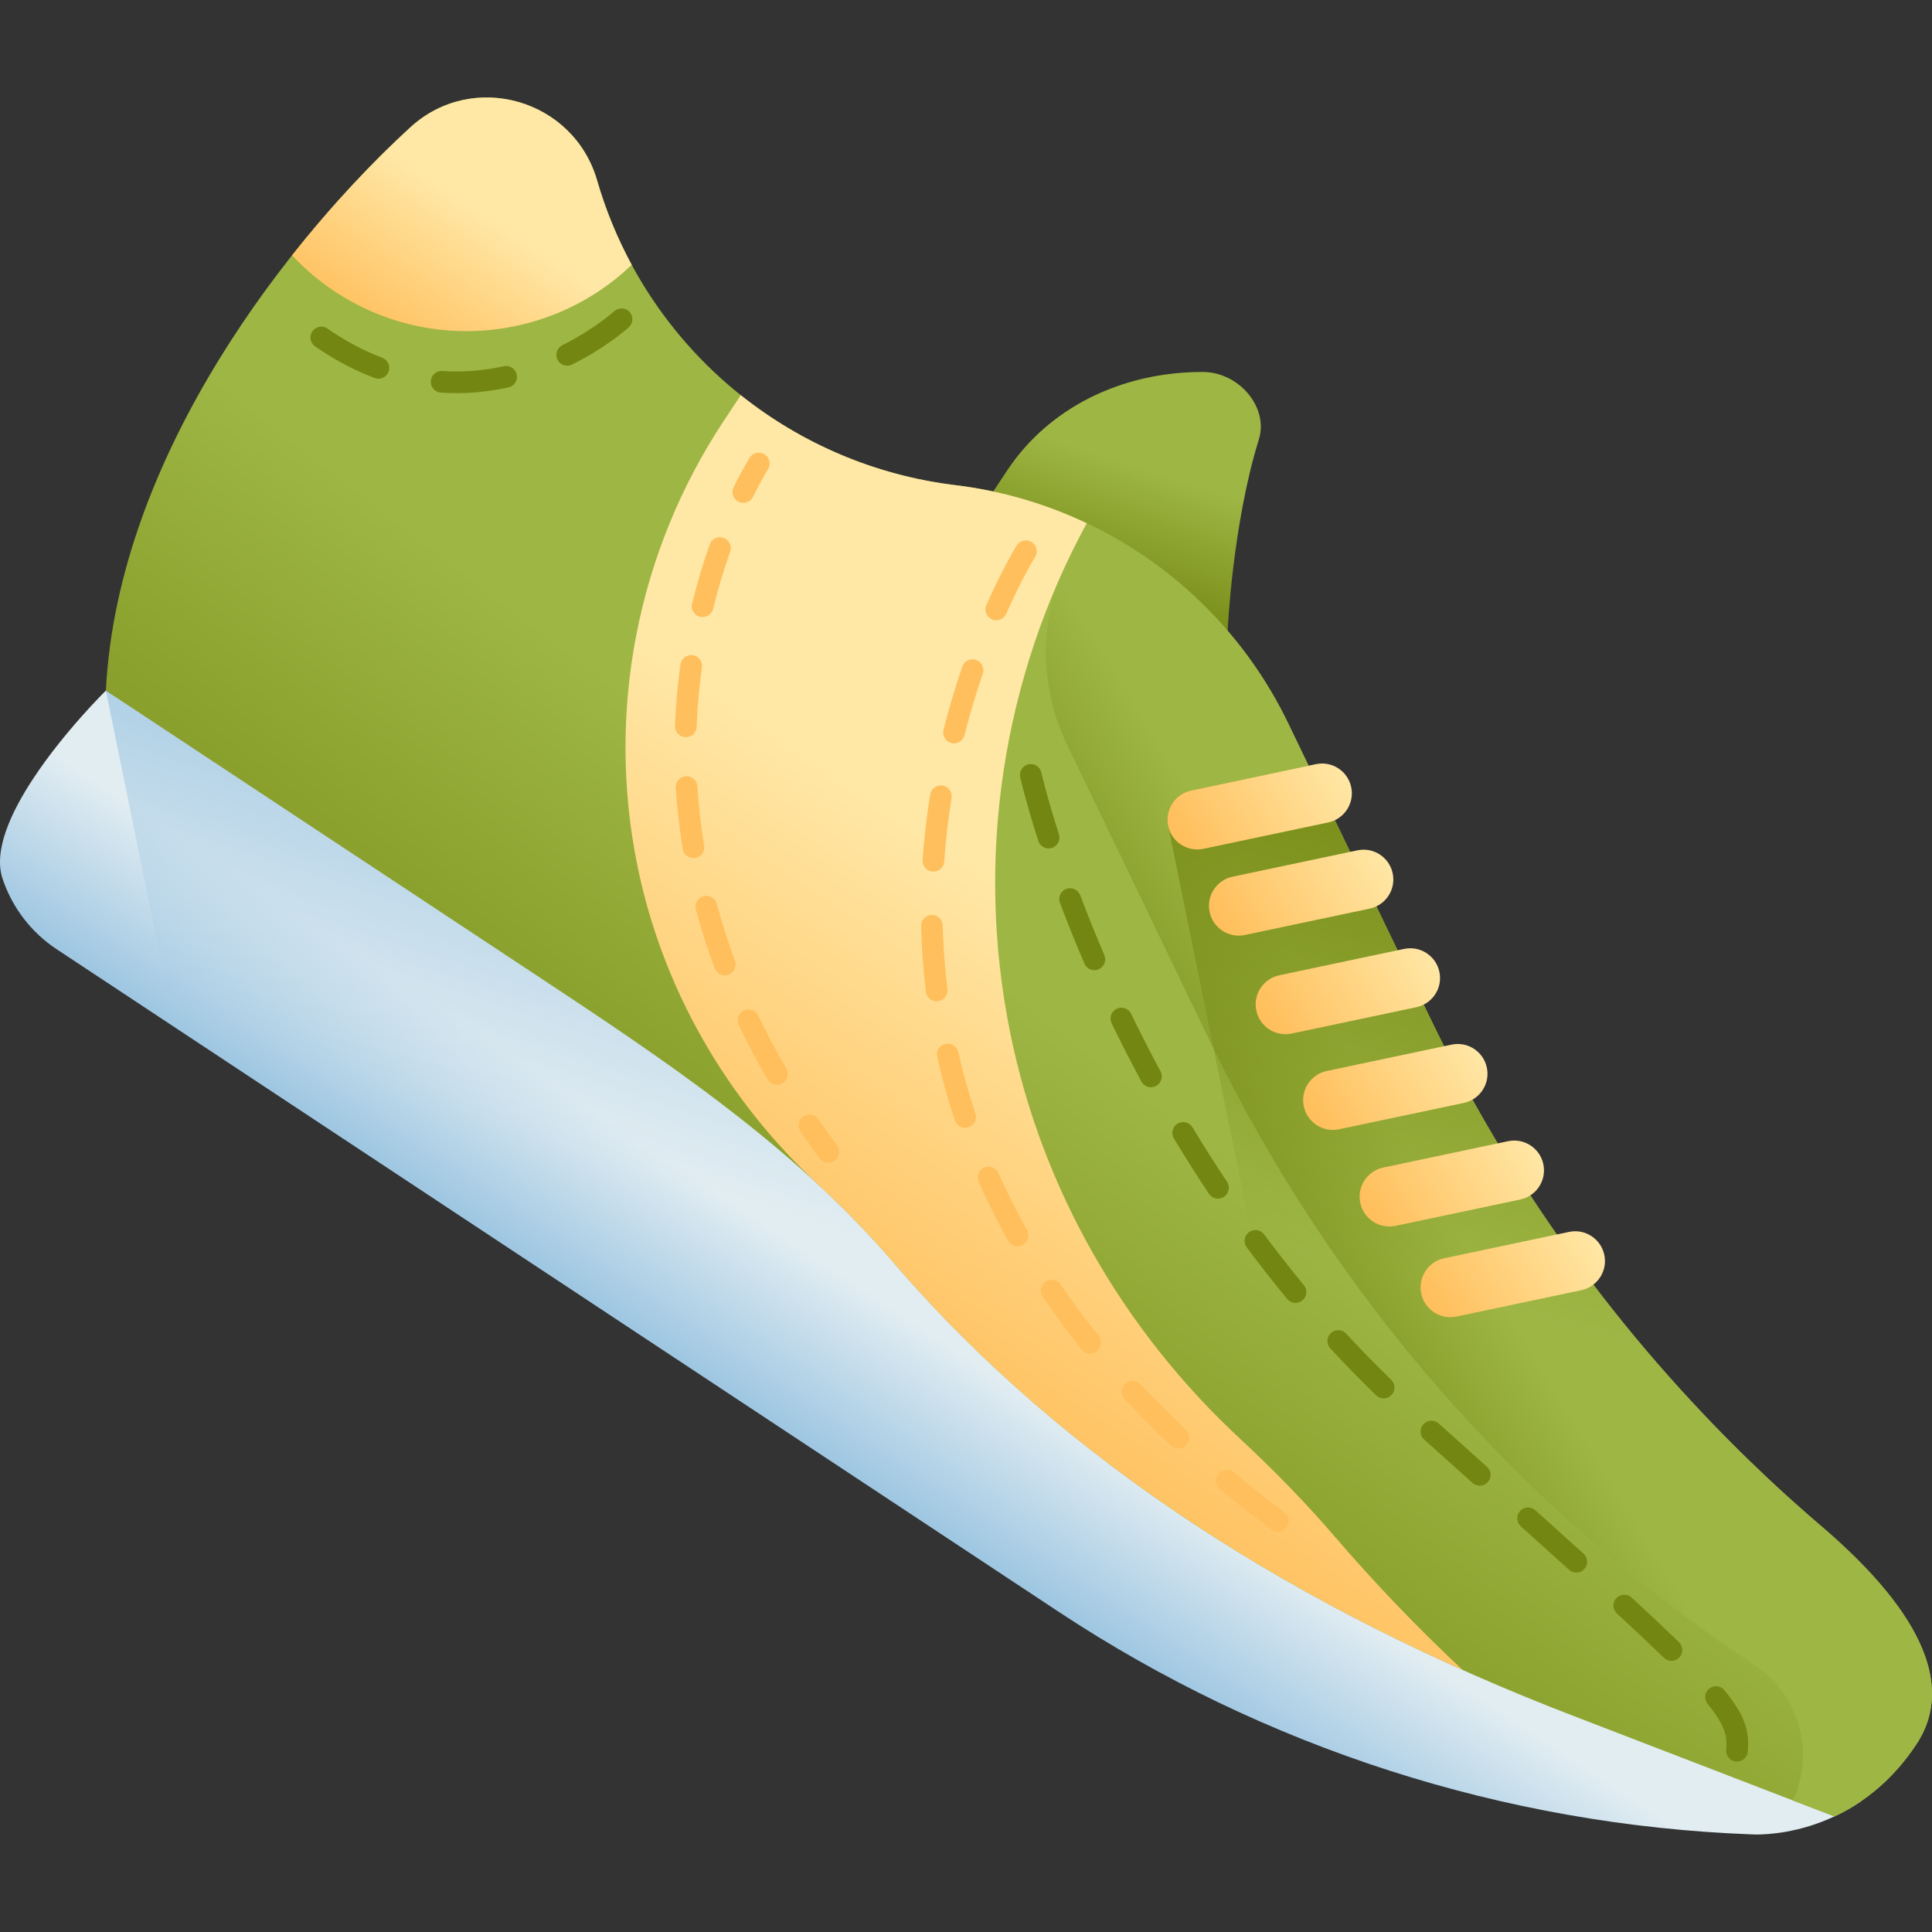 <?xml version="1.0" encoding="iso-8859-1"?>
<!-- Generator: Adobe Illustrator 19.0.0, SVG Export Plug-In . SVG Version: 6.00 Build 0)  -->
<svg version="1.1" id="Capa_1" xmlns="http://www.w3.org/2000/svg" xmlns:xlink="http://www.w3.org/1999/xlink" x="0px" y="0px"
	 viewBox="0 0 512 512" style="enable-background:new 0 0 512 512;" xml:space="preserve">
<rect x="0" y="0" width="512" height="512" fill="#333333" stroke="none"/>
<linearGradient id="SVGID_1_" gradientUnits="userSpaceOnUse" x1="243.327" y1="164.254" x2="220.048" y2="129.054" gradientTransform="matrix(1.004 0 0 -1.004 0.192 516.562)">
	<stop  offset="0" style="stop-color:#E2EDF2"/>
	<stop  offset="1" style="stop-color:#9FC7E2"/>
</linearGradient>
<path style="fill:url(#SVGID_1_);" d="M493.092,477.423c-2.338,1.585-4.681,2.891-6.962,3.946
	c-9.178,4.306-17.375,4.786-20.635,4.799c-0.956-0.012-1.481-0.05-1.481-0.05c-65.408-2.476-128.88-22.889-183.477-58.99
	L15.011,251.552c-6.727-4.448-11.763-11.012-14.327-18.661c-2.476-7.366,2.119-17.489,8.214-26.706
	c8.216-12.426,19.157-23.17,19.157-23.17l449.614,284.637L493.092,477.423z"/>
<linearGradient id="SVGID_2_" gradientUnits="userSpaceOnUse" x1="256.807" y1="177.834" x2="288.787" y2="275.174" gradientTransform="matrix(1.004 0 0 -1.004 0.192 516.562)">
	<stop  offset="0" style="stop-color:#9FC7E2;stop-opacity:0"/>
	<stop  offset="1" style="stop-color:#9FC7E2"/>
</linearGradient>
<path style="fill:url(#SVGID_2_);" d="M493.092,477.423c-2.338,1.585-4.681,2.891-6.962,3.946
	c-9.178,4.306-17.375,4.786-20.635,4.799c-0.956-0.012-1.481-0.05-1.481-0.05c-65.408-2.476-128.88-22.889-183.477-58.99
	L46.242,272.203l-18.188-89.186l449.614,284.637L493.092,477.423z"/>
<linearGradient id="SVGID_3_" gradientUnits="userSpaceOnUse" x1="297.669" y1="392.173" x2="285.249" y2="353.524" gradientTransform="matrix(1.004 0 0 -1.004 0.192 516.562)">
	<stop  offset="0" style="stop-color:#9EB644"/>
	<stop  offset="1" style="stop-color:#738611"/>
</linearGradient>
<path style="fill:url(#SVGID_3_);" d="M325.329,167.264c0,0,1.245-28.167,8.292-50.842c2.624-8.444-5.249-17.842-14.889-17.847l0,0
	c-21.773-0.012-40.947,9.658-51.852,26.15l-17.562,26.56L325.329,167.264z"/>
<linearGradient id="SVGID_4_" gradientUnits="userSpaceOnUse" x1="283.667" y1="240.595" x2="178.967" y2="104.454" gradientTransform="matrix(1.004 0 0 -1.004 0.192 516.562)">
	<stop  offset="0" style="stop-color:#9EB644"/>
	<stop  offset="1" style="stop-color:#738611"/>
</linearGradient>
<path style="fill:url(#SVGID_4_);" d="M507.874,462.25c-4.496,6.8-9.644,11.671-14.781,15.172c-2.338,1.585-4.681,2.891-6.962,3.946
	l-11.001-4.23l-58.263-22.44c-35.411-13.626-69.608-30.441-100.982-51.186c-29.279-19.361-56.112-42.162-79.163-69.017
	c-26.728-31.128-60.748-53.674-94.972-76.303L28.056,183.016c3.17-62.815,49.503-120.762,80.728-149.302
	c10.876-9.944,26.156-10.025,37.109-2.783c5.698,3.768,10.213,9.506,12.346,16.869c7.626,26.324,24.298,48.359,46.24,62.868
	c14.341,9.482,30.926,15.753,48.701,17.906c12.253,1.479,23.975,4.928,34.813,10.081c0.036,0.024,0.091,0.043,0.128,0.067
	c0.869,0.403,1.731,0.817,2.576,1.256c0.762,0.383,1.527,0.786,2.273,1.194c0.128,0.067,0.255,0.135,0.383,0.202
	c0.407,0.218,0.813,0.435,1.201,0.657c1.413,0.779,2.812,1.601,4.176,2.452c0.295,0.178,0.59,0.356,0.877,0.546
	c0.77,0.475,1.52,0.954,2.274,1.453c16.766,11.069,30.524,26.584,39.518,45.245l37.557,77.978
	c6.058,12.59,12.747,24.824,20.003,36.693c2.343,3.82,4.749,7.597,7.219,11.328c13.386,20.343,28.548,39.435,45.275,57.068
	c0.783,0.844,1.586,1.686,2.385,2.507c0.791,0.833,1.59,1.653,2.409,2.471c1.622,1.657,3.249,3.284,4.882,4.897
	c0.676,0.67,1.35,1.34,2.033,1.998c0.232,0.222,0.452,0.436,0.672,0.651c1.574,1.522,3.167,3.041,4.77,4.547
	c0.087,0.075,0.176,0.151,0.244,0.23c1.601,1.506,3.22,2.989,4.845,4.459c0.371,0.349,0.739,0.678,1.106,1.007l0.012,0.008
	c1.346,1.217,2.708,2.409,4.058,3.594c0.319,0.297,0.659,0.59,0.987,0.875c0.076,0.067,0.16,0.122,0.248,0.198
	c0.028,0.036,0.064,0.059,0.099,0.083c0.519,0.464,1.046,0.916,1.561,1.359c0.655,0.57,1.306,1.121,1.969,1.68
	c0.123,0.099,0.252,0.218,0.379,0.337c0.16,0.122,0.323,0.265,0.463,0.393C498.893,418.721,521.297,441.949,507.874,462.25z"/>
<linearGradient id="SVGID_5_" gradientUnits="userSpaceOnUse" x1="378.019" y1="201.062" x2="316.649" y2="163.502" gradientTransform="matrix(1.004 0 0 -1.004 0.192 516.562)">
	<stop  offset="0" style="stop-color:#9EB644"/>
	<stop  offset="1" style="stop-color:#738611"/>
</linearGradient>
<path style="fill:url(#SVGID_5_);" d="M507.874,462.25c-4.496,6.8-9.644,11.671-14.781,15.172c-2.338,1.585-4.681,2.891-6.962,3.946
	l-11.001-4.23c1.418-3.054,2.265-6.261,2.539-9.486c0.929-10.121-3.579-20.397-12.652-26.396l-0.012-0.008
	c-62.174-41.112-112.09-98.29-144.427-165.452l-37.569-77.985c-0.024-0.067-0.068-0.132-0.092-0.199
	c-7.145-14.772-7.819-31.939-0.981-46.859c1.879-4.091,3.894-8.126,6.056-12.098c0.036,0.024,0.091,0.043,0.128,0.067
	c0.869,0.403,1.731,0.817,2.576,1.256c0.762,0.383,1.527,0.786,2.273,1.194c0.128,0.067,0.255,0.135,0.383,0.202
	c0.407,0.218,0.813,0.435,1.201,0.657c1.413,0.779,2.812,1.601,4.176,2.452c0.295,0.178,0.59,0.356,0.877,0.546
	c0.77,0.475,1.52,0.954,2.274,1.453c16.766,11.069,30.524,26.584,39.518,45.245l37.557,77.978
	c6.058,12.59,12.747,24.824,20.003,36.693c2.351,3.808,4.757,7.585,7.219,11.328c13.386,20.343,28.548,39.435,45.275,57.068
	c0.791,0.833,1.594,1.674,2.385,2.507c0.799,0.821,1.61,1.649,2.409,2.471c1.622,1.657,3.249,3.284,4.882,4.897
	c0.676,0.67,1.358,1.328,2.033,1.998c0.232,0.222,0.452,0.436,0.672,0.651c1.574,1.522,3.167,3.041,4.77,4.547
	c0.087,0.075,0.176,0.151,0.244,0.23c1.601,1.506,3.22,2.989,4.845,4.459c0.371,0.349,0.739,0.678,1.106,1.007l0.012,0.008
	c1.346,1.217,2.708,2.409,4.058,3.594c0.408,0.372,0.81,0.726,1.234,1.074c0.028,0.036,0.064,0.059,0.099,0.083
	c0.519,0.464,1.046,0.916,1.561,1.359c0.778,0.67,1.569,1.347,2.348,2.017c0.16,0.122,0.323,0.265,0.463,0.393
	C498.893,418.721,521.297,441.949,507.874,462.25z"/>
<linearGradient id="SVGID_6_" gradientUnits="userSpaceOnUse" x1="300.292" y1="256.622" x2="228.262" y2="147.691" gradientTransform="matrix(1.004 0 0 -1.004 0.192 516.562)">
	<stop  offset="0" style="stop-color:#FFE7A5"/>
	<stop  offset="0.966" style="stop-color:#FFBF5C"/>
</linearGradient>
<path style="fill:url(#SVGID_6_);" d="M353.981,407.505L353.981,407.505c-7.938-9.248-16.384-17.899-25.221-26.096
	c-30.976-28.729-52.565-66.129-61.007-107.525l0,0c-9.428-46.229-2.127-94.102,20.244-135.227
	c-10.841-5.141-22.568-8.599-34.812-10.082l0,0c-21.265-2.577-40.824-11.047-56.875-23.854l-4.525,6.843
	c-22.951,34.71-31.174,77.115-22.859,117.887l0,0c6.637,32.544,23.609,61.948,47.962,84.533
	c6.948,6.444,13.588,13.246,19.828,20.516l0,0c40.878,47.622,93.614,82.46,150.866,108.037
	C375.811,431.504,364.576,419.849,353.981,407.505z"/>
<linearGradient id="SVGID_7_" gradientUnits="userSpaceOnUse" x1="128.859" y1="456.657" x2="104.269" y2="419.473" gradientTransform="matrix(1.004 0 0 -1.004 0.192 516.562)">
	<stop  offset="0" style="stop-color:#FFE7A5"/>
	<stop  offset="0.966" style="stop-color:#FFBF5C"/>
</linearGradient>
<path style="fill:url(#SVGID_7_);" d="M77.397,67.668c3.326,3.554,7.102,6.79,11.34,9.591c25.144,16.626,57.794,12.947,78.676-7.072
	c-3.801-7.021-6.901-14.508-9.181-22.383l0,0c-6.225-21.516-32.924-29.208-49.453-14.093C99.182,42.486,88.158,54.049,77.397,67.668
	z"/>
<linearGradient id="SVGID_8_" gradientUnits="userSpaceOnUse" x1="358.51" y1="180.353" x2="396.56" y2="316.713" gradientTransform="matrix(1.004 0 0 -1.004 0.192 516.562)">
	<stop  offset="0" style="stop-color:#738611;stop-opacity:0"/>
	<stop  offset="1" style="stop-color:#738611"/>
</linearGradient>
<path style="fill:url(#SVGID_8_);" d="M437.482,359.31c-21.266,4.347-50.696,10.348-54.077,11.038
	c-0.199,0.04-0.318,0.065-0.318,0.065l-33.08,6.994c-2.143,0.458-4.279-0.008-5.978-1.131c-1.676-1.108-2.92-2.843-3.362-4.958
	c0,0-10.308-50.549-19.063-93.43c-6.407-31.471-11.987-58.834-12.028-59.033c-0.912-4.268,1.819-8.449,6.079-9.349l31.136-6.577
	l17.579,36.484l14.586,30.29c6.058,12.59,12.747,24.824,20.003,36.693c2.351,3.808,4.757,7.585,7.219,11.328
	C415.736,332.252,426.189,346.131,437.482,359.31z"/>
<linearGradient id="SVGID_9_" gradientUnits="userSpaceOnUse" x1="352.573" y1="314.037" x2="312.089" y2="289.264" gradientTransform="matrix(1.004 0 0 -1.004 0.192 516.562)">
	<stop  offset="0" style="stop-color:#FFE7A5"/>
	<stop  offset="0.966" style="stop-color:#FFBF5C"/>
</linearGradient>
<path style="fill:url(#SVGID_9_);" d="M312.936,223.807c-1.669-1.104-2.922-2.839-3.369-4.951c-0.902-4.266,1.825-8.454,6.09-9.355
	l33.074-6.988c4.265-0.903,8.454,1.825,9.354,6.09c0.902,4.266-1.825,8.453-6.09,9.354l-33.074,6.988
	C316.769,225.4,314.636,224.931,312.936,223.807z"/>
<linearGradient id="SVGID_10_" gradientUnits="userSpaceOnUse" x1="363.519" y1="291.295" x2="323.04" y2="266.516" gradientTransform="matrix(1.004 0 0 -1.004 0.192 516.562)">
	<stop  offset="0" style="stop-color:#FFE7A5"/>
	<stop  offset="0.966" style="stop-color:#FFBF5C"/>
</linearGradient>
<path style="fill:url(#SVGID_10_);" d="M323.927,246.64c-1.669-1.104-2.922-2.839-3.369-4.952c-0.901-4.265,1.826-8.453,6.091-9.354
	l33.074-6.988c4.266-0.901,8.453,1.826,9.355,6.092c0.901,4.265-1.826,8.453-6.091,9.354l-33.074,6.988
	C327.76,248.234,325.627,247.765,323.927,246.64z"/>
<linearGradient id="SVGID_11_" gradientUnits="userSpaceOnUse" x1="375.847" y1="265.274" x2="335.368" y2="240.495" gradientTransform="matrix(1.004 0 0 -1.004 0.192 516.562)">
	<stop  offset="0" style="stop-color:#FFE7A5"/>
	<stop  offset="0.966" style="stop-color:#FFBF5C"/>
</linearGradient>
<path style="fill:url(#SVGID_11_);" d="M336.304,272.764c-1.669-1.104-2.922-2.839-3.369-4.952
	c-0.901-4.265,1.826-8.453,6.091-9.354l33.074-6.988c4.266-0.902,8.453,1.827,9.355,6.091c0.901,4.265-1.826,8.453-6.091,9.354
	l-33.074,6.988C340.137,274.357,338.003,273.889,336.304,272.764z"/>
<linearGradient id="SVGID_12_" gradientUnits="userSpaceOnUse" x1="388.376" y1="240.005" x2="347.897" y2="215.225" gradientTransform="matrix(1.004 0 0 -1.004 0.192 516.562)">
	<stop  offset="0" style="stop-color:#FFE7A5"/>
	<stop  offset="0.966" style="stop-color:#FFBF5C"/>
</linearGradient>
<path style="fill:url(#SVGID_12_);" d="M348.882,298.132c-1.669-1.103-2.922-2.839-3.368-4.951c-0.902-4.266,1.825-8.453,6.09-9.355
	l33.074-6.988c4.265-0.902,8.453,1.824,9.354,6.09c0.902,4.266-1.825,8.454-6.09,9.355l-33.074,6.988
	C352.716,299.727,350.583,299.257,348.882,298.132z"/>
<linearGradient id="SVGID_13_" gradientUnits="userSpaceOnUse" x1="403.287" y1="214.513" x2="362.808" y2="189.733" gradientTransform="matrix(1.004 0 0 -1.004 0.192 516.562)">
	<stop  offset="0" style="stop-color:#FFE7A5"/>
	<stop  offset="0.966" style="stop-color:#FFBF5C"/>
</linearGradient>
<path style="fill:url(#SVGID_13_);" d="M363.851,323.724c-1.67-1.104-2.922-2.839-3.369-4.952c-0.901-4.265,1.826-8.453,6.091-9.354
	l33.074-6.988c4.266-0.901,8.453,1.826,9.355,6.091c0.901,4.265-1.826,8.453-6.091,9.354l-33.074,6.988
	C367.684,325.317,365.552,324.849,363.851,323.724z"/>
<linearGradient id="SVGID_14_" gradientUnits="userSpaceOnUse" x1="419.383" y1="190.567" x2="378.898" y2="165.794" gradientTransform="matrix(1.004 0 0 -1.004 0.192 516.562)">
	<stop  offset="0" style="stop-color:#FFE7A5"/>
	<stop  offset="0.966" style="stop-color:#FFBF5C"/>
</linearGradient>
<path style="fill:url(#SVGID_14_);" d="M380.007,347.761c-1.67-1.104-2.922-2.839-3.369-4.952c-0.901-4.265,1.826-8.453,6.091-9.354
	l33.074-6.988c4.266-0.901,8.453,1.826,9.355,6.091c0.901,4.265-1.826,8.453-6.091,9.354l-33.074,6.988
	C383.839,349.354,381.707,348.886,380.007,347.761z"/>
<g>
	<path style="fill:#FFBF5C;" d="M195.409,132.79c-1.184-0.783-1.633-2.341-0.993-3.651c2.443-5.003,4.189-7.74,4.262-7.855
		c0.855-1.333,2.629-1.721,3.963-0.866c1.296,0.849,1.724,2.629,0.87,3.964c-0.017,0.025-1.657,2.605-3.937,7.275
		c-0.695,1.425-2.413,2.015-3.838,1.319C195.621,132.922,195.513,132.859,195.409,132.79z"/>
	<path style="fill:#FFBF5C;" d="M204.296,287.02c-0.357-0.236-0.666-0.555-0.896-0.951c-2.76-4.746-5.325-9.6-7.626-14.427
		c-0.682-1.431-0.075-3.143,1.356-3.825c1.43-0.683,3.143-0.077,3.825,1.356c2.234,4.687,4.726,9.401,7.408,14.011
		c0.797,1.37,0.331,3.127-1.038,3.924C206.349,287.674,205.177,287.602,204.296,287.02z M190.501,257.992
		c-0.49-0.324-0.884-0.8-1.105-1.391c-1.912-5.136-3.589-10.377-4.984-15.575c-0.411-1.531,0.497-3.106,2.028-3.517
		c1.53-0.412,3.105,0.497,3.517,2.028c1.349,5.026,2.972,10.093,4.821,15.062c0.552,1.485-0.203,3.137-1.689,3.69
		C192.194,258.622,191.24,258.481,190.501,257.992z M182.193,226.957c-0.643-0.425-1.113-1.106-1.25-1.926
		c-0.89-5.378-1.517-10.851-1.86-16.269c-0.1-1.581,1.101-2.946,2.682-3.046c1.58-0.1,2.946,1.1,3.046,2.682
		c0.331,5.225,0.936,10.506,1.795,15.694c0.259,1.564-0.799,3.041-2.363,3.301C183.5,227.517,182.775,227.342,182.193,226.957z
		 M180.163,194.892c-0.809-0.535-1.327-1.467-1.287-2.506c0.208-5.432,0.696-10.921,1.451-16.315c0.22-1.57,1.672-2.664,3.241-2.445
		c1.571,0.222,2.664,1.672,2.445,3.241c-0.729,5.203-1.2,10.499-1.399,15.738c-0.061,1.583-1.394,2.819-2.979,2.759
		C181.089,195.343,180.586,195.171,180.163,194.892z M184.613,163.061c-0.982-0.65-1.5-1.866-1.205-3.075
		c1.299-5.322,2.875-10.605,4.684-15.703c0.53-1.493,2.171-2.275,3.665-1.745c1.495,0.531,2.275,2.171,1.745,3.665
		c-1.745,4.915-3.265,10.01-4.518,15.143c-0.375,1.54-1.929,2.484-3.469,2.108C185.185,163.373,184.882,163.238,184.613,163.061z"/>
	<path style="fill:#FFBF5C;" d="M217.94,307.648c-0.27-0.179-0.515-0.408-0.72-0.682c-1.735-2.334-3.441-4.72-5.071-7.092
		c-0.898-1.307-0.566-3.093,0.74-3.991c1.307-0.9,3.095-0.566,3.991,0.74c1.59,2.314,3.255,4.642,4.947,6.918
		c0.946,1.272,0.681,3.07-0.591,4.016C220.239,308.298,218.92,308.296,217.94,307.648z"/>
</g>
<path style="fill:#738611;" d="M84.981,92.797c-0.492-0.325-0.983-0.658-1.475-0.999c-1.303-0.903-1.627-2.692-0.725-3.994
	c0.904-1.303,2.735-1.63,3.994-0.725c4.749,3.291,9.608,5.87,14.53,7.725c1.483,0.554,2.232,2.216,1.673,3.698
	c-0.559,1.484-2.216,2.233-3.698,1.673C94.431,98.348,89.62,95.865,84.981,92.797z M115.449,103.576
	c-0.834-0.552-1.356-1.525-1.282-2.594c0.108-1.581,1.48-2.775,3.061-2.665c5.357,0.37,10.836-0.055,16.287-1.263
	c1.548-0.342,3.081,0.634,3.423,2.182c0.342,1.547-0.633,3.08-2.182,3.423c-5.987,1.326-12.018,1.793-17.924,1.384
	C116.319,104.008,115.848,103.84,115.449,103.576z M148.729,96.44c-0.405-0.268-0.748-0.643-0.981-1.108
	c-0.71-1.418-0.136-3.141,1.282-3.851c8.503-4.256,13.706-8.958,13.757-9.005c1.171-1.067,2.991-0.983,4.054,0.184
	c1.069,1.17,0.99,2.982-0.178,4.052c-0.233,0.213-5.798,5.267-15.064,9.903C150.647,97.09,149.557,96.988,148.729,96.44z"/>
<path style="fill:#FFBF5C;" d="M337.057,405.495c-0.047-0.031-0.094-0.064-0.14-0.098c-4.697-3.517-9.28-7.139-13.621-10.767
	c-1.217-1.016-1.378-2.826-0.362-4.043c1.016-1.217,2.834-1.38,4.043-0.362c4.263,3.562,8.765,7.121,13.381,10.576
	c1.269,0.95,1.527,2.749,0.577,4.018C340.019,406.042,338.315,406.326,337.057,405.495z M310.693,383.42
	c-0.136-0.089-0.265-0.192-0.387-0.307c-4.272-4.026-8.395-8.17-12.255-12.321c-1.079-1.161-1.013-2.977,0.148-4.056
	c1.161-1.078,2.975-1.01,4.056,0.148c3.774,4.058,7.806,8.113,11.987,12.052c1.154,1.087,1.208,2.903,0.12,4.057
	C313.39,384.023,311.835,384.176,310.693,383.42z M287.325,358.235c-0.243-0.161-0.464-0.36-0.656-0.599
	c-3.669-4.572-7.153-9.282-10.354-14c-0.89-1.312-0.549-3.097,0.763-3.987c1.311-0.89,3.097-0.551,3.987,0.763
	c3.116,4.592,6.508,9.178,10.082,13.631c0.992,1.236,0.794,3.043-0.443,4.035C289.708,358.88,288.338,358.905,287.325,358.235z
	 M268.072,329.8c-0.37-0.245-0.689-0.579-0.921-0.993c-2.853-5.105-5.479-10.354-7.808-15.605c-0.643-1.449,0.012-3.144,1.461-3.787
	c1.45-0.642,3.145,0.011,3.787,1.461c2.257,5.089,4.803,10.181,7.571,15.131c0.774,1.383,0.279,3.132-1.104,3.905
	C270.088,330.454,268.94,330.373,268.072,329.8z M254.181,298.401c-0.518-0.342-0.928-0.854-1.139-1.489
	c-1.831-5.52-3.406-11.186-4.678-16.84c-0.348-1.547,0.623-3.082,2.169-3.43c1.545-0.349,3.082,0.621,3.43,2.169
	c1.232,5.47,2.754,10.952,4.527,16.292c0.5,1.504-0.315,3.128-1.82,3.627C255.799,299.021,254.89,298.87,254.181,298.401z
	 M246.643,264.889c-0.677-0.448-1.161-1.178-1.267-2.046c-0.704-5.739-1.133-11.608-1.276-17.442
	c-0.039-1.585,1.214-2.901,2.799-2.939c1.586-0.041,2.902,1.215,2.939,2.799c0.139,5.648,0.554,11.329,1.235,16.884
	c0.193,1.573-0.926,3.005-2.5,3.197C247.869,265.43,247.193,265.253,246.643,264.889z M245.783,230.515
	c-0.835-0.552-1.357-1.527-1.282-2.597c0.402-5.749,1.078-11.593,2.009-17.369c0.252-1.564,1.726-2.628,3.291-2.376
	c1.564,0.254,2.628,1.726,2.376,3.291c-0.905,5.606-1.561,11.277-1.951,16.856c-0.11,1.581-1.482,2.774-3.064,2.662
	C246.652,230.946,246.182,230.778,245.783,230.515z M251.241,196.521c-0.988-0.654-1.505-1.88-1.2-3.094
	c1.414-5.625,3.087-11.264,4.972-16.762c0.514-1.499,2.146-2.298,3.646-1.783c1.495,0.514,2.297,2.146,1.783,3.646
	c-1.833,5.346-3.461,10.83-4.836,16.299c-0.387,1.537-1.946,2.47-3.483,2.084C251.802,196.829,251.504,196.695,251.241,196.521z
	 M262.433,163.917c-1.146-0.758-1.613-2.256-1.038-3.555c4.398-9.929,7.895-15.563,8.041-15.798
	c0.839-1.344,2.609-1.753,3.953-0.915c1.341,0.801,1.754,2.608,0.918,3.953c-0.034,0.054-3.446,5.563-7.663,15.084
	c-0.642,1.45-2.337,2.104-3.787,1.462C262.707,164.082,262.566,164.004,262.433,163.917z"/>
<path style="fill:#738611;" d="M458.732,466.358c-0.848-0.561-1.371-1.555-1.279-2.639c0.277-3.25,0.086-6.027-4.912-12.172
	c-1-1.23-0.814-3.038,0.416-4.038c1.23-1,3.036-0.813,4.038,0.416c5.755,7.077,6.612,11.182,6.179,16.28
	c-0.135,1.579-1.523,2.751-3.103,2.617C459.575,466.779,459.119,466.614,458.732,466.358z M441.376,439.665
	c-0.148-0.097-0.288-0.211-0.42-0.338c-3.346-3.253-7.422-7.093-12.462-11.741c-1.166-1.075-1.238-2.89-0.164-4.056
	c1.074-1.166,2.886-1.242,4.056-0.164c5.076,4.682,9.188,8.555,12.57,11.843c1.136,1.105,1.163,2.921,0.058,4.059
	C444.038,440.275,442.503,440.411,441.376,439.665z M416.155,416.275c-0.12-0.079-0.236-0.17-0.346-0.269
	c-3.899-3.531-8.146-7.36-12.77-11.518c-1.179-1.06-1.275-2.874-0.215-4.053c1.06-1.179,2.873-1.273,4.053-0.215
	c4.629,4.163,8.882,7.996,12.785,11.531c1.175,1.064,1.265,2.879,0.201,4.054C418.898,416.87,417.317,417.044,416.155,416.275z
	 M390.574,393.253c-0.116-0.077-0.229-0.164-0.335-0.26l-12.813-11.488c-1.181-1.058-1.28-2.873-0.222-4.053
	c1.058-1.18,2.876-1.274,4.053-0.222l12.814,11.489c1.18,1.058,1.279,2.873,0.221,4.053
	C393.328,393.846,391.741,394.025,390.574,393.253z M365.092,370.106c-0.147-0.097-0.286-0.209-0.417-0.335
	c-4.113-3.986-8.196-8.173-12.134-12.445c-1.074-1.166-1-2.981,0.165-4.056s2.973-1.006,4.056,0.165
	c3.865,4.192,7.872,8.301,11.909,12.213c1.138,1.103,1.167,2.92,0.064,4.059C367.758,370.715,366.221,370.852,365.092,370.106z
	 M341.743,344.802c-0.231-0.153-0.444-0.342-0.628-0.566c-3.644-4.406-7.249-9.007-10.716-13.673
	c-0.946-1.272-0.681-3.07,0.592-4.016c1.273-0.945,3.069-0.683,4.016,0.592c3.408,4.587,6.951,9.109,10.532,13.439
	c1.01,1.222,0.839,3.03-0.383,4.041C344.157,345.443,342.77,345.48,341.743,344.802z M321.194,317.165
	c-0.308-0.204-0.582-0.472-0.801-0.799c-3.181-4.759-6.311-9.693-9.3-14.663c-0.816-1.358-0.377-3.122,0.981-3.939
	c1.357-0.816,3.12-0.375,3.939,0.981c2.941,4.892,6.022,9.748,9.153,14.431c0.881,1.318,0.526,3.1-0.791,3.982
	C323.383,317.819,322.13,317.784,321.194,317.165z M303.433,287.65c-0.382-0.252-0.707-0.598-0.94-1.029
	c-2.728-5.049-5.386-10.248-7.904-15.455c-0.69-1.427-0.092-3.143,1.335-3.833c1.428-0.689,3.144-0.09,3.833,1.335
	c2.48,5.129,5.099,10.252,7.785,15.224c0.754,1.394,0.234,3.136-1.161,3.89C305.419,288.304,304.288,288.216,303.433,287.65z
	 M288.437,256.632c-0.451-0.298-0.822-0.726-1.052-1.26c-2.289-5.332-4.473-10.751-6.49-16.108
	c-0.559-1.484,0.191-3.139,1.675-3.697c1.483-0.56,3.138,0.191,3.697,1.675c1.987,5.276,4.138,10.613,6.393,15.865
	c0.625,1.457-0.048,3.144-1.505,3.77C290.232,257.273,289.216,257.147,288.437,256.632z M276.313,224.367
	c-0.525-0.347-0.941-0.87-1.148-1.517c-3.34-10.417-4.739-16.601-4.796-16.859c-0.346-1.546,0.625-3.081,2.172-3.428
	c1.546-0.347,3.082,0.624,3.428,2.172c0.014,0.06,1.409,6.218,4.66,16.363c0.484,1.509-0.347,3.125-1.857,3.609
	C277.913,224.984,277.015,224.83,276.313,224.367z"/>
<g>
</g>
<g>
</g>
<g>
</g>
<g>
</g>
<g>
</g>
<g>
</g>
<g>
</g>
<g>
</g>
<g>
</g>
<g>
</g>
<g>
</g>
<g>
</g>
<g>
</g>
<g>
</g>
<g>
</g>
</svg>
